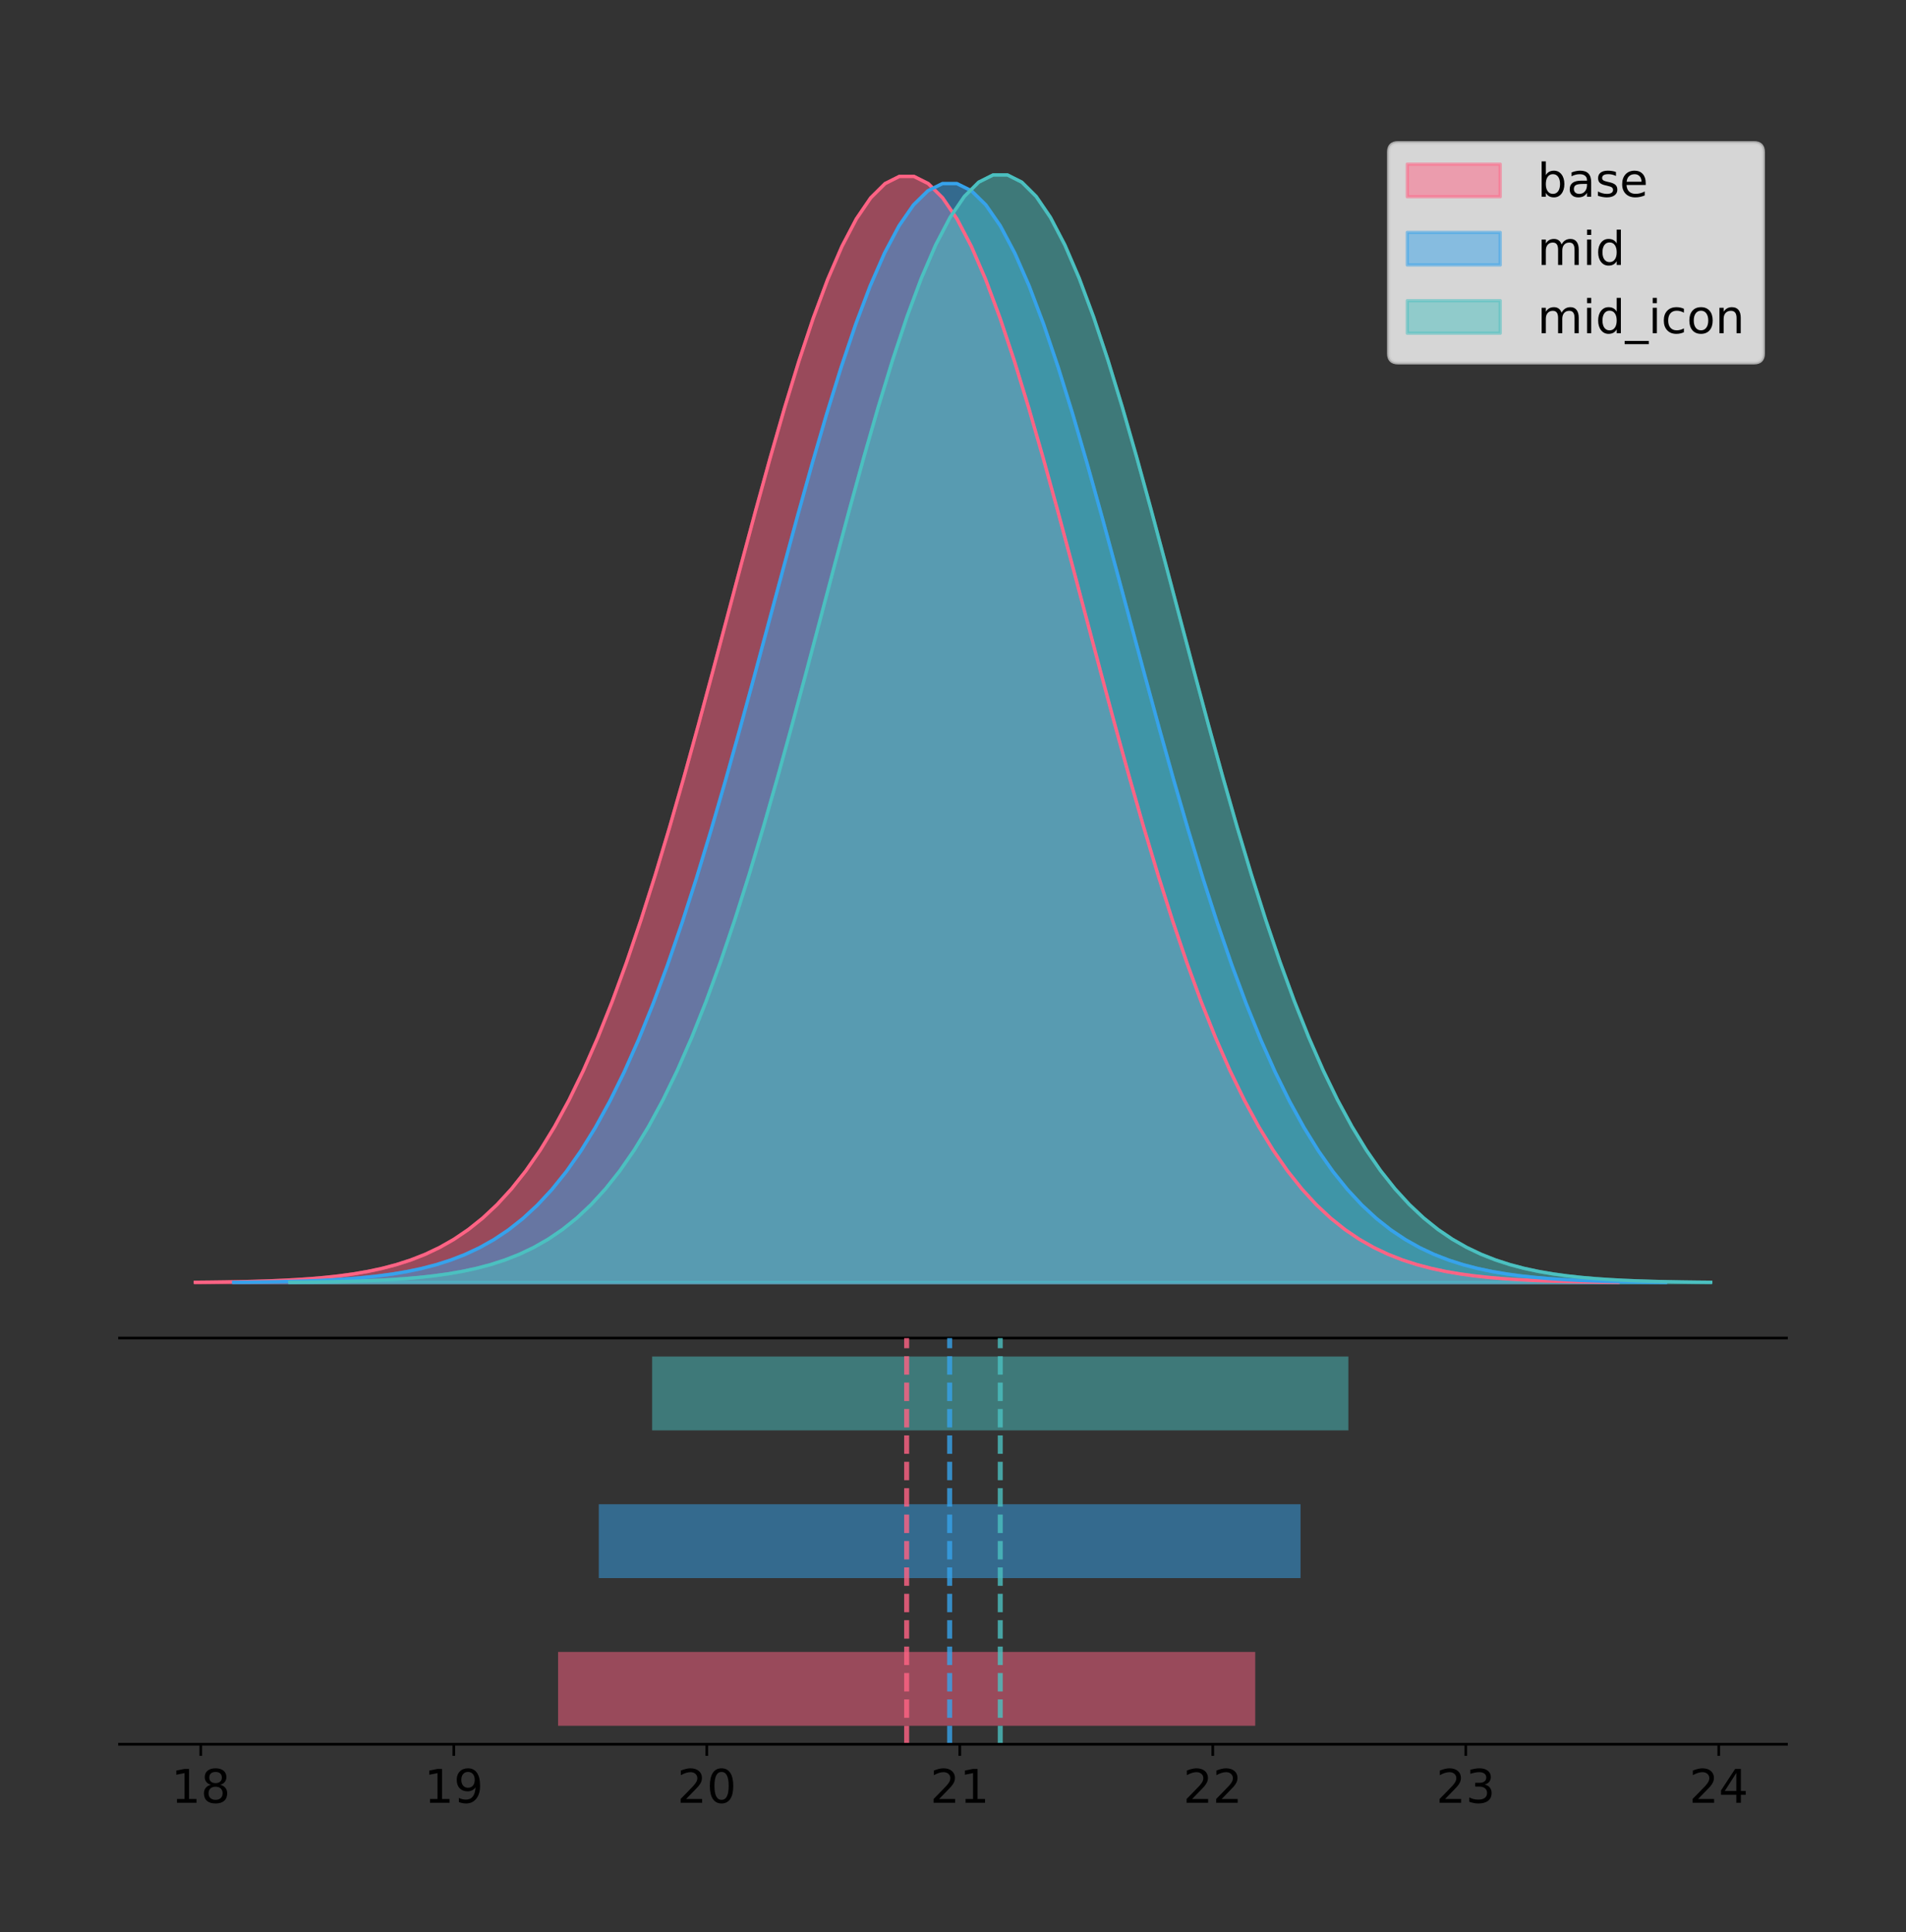 <?xml version="1.0" encoding="utf-8" standalone="no"?>
<!DOCTYPE svg PUBLIC "-//W3C//DTD SVG 1.1//EN"
  "http://www.w3.org/Graphics/SVG/1.1/DTD/svg11.dtd">
<!-- Created with matplotlib (https://matplotlib.org/) -->
<svg height="581.789pt" version="1.1" viewBox="0 0 574.2 581.789" width="574.2pt" xmlns="http://www.w3.org/2000/svg" xmlns:xlink="http://www.w3.org/1999/xlink">
 <rect x="0" y="0" width="574.2" height="581.789" fill="#333333" stroke="none"/>
 <defs>
  <style type="text/css">
*{stroke-linecap:butt;stroke-linejoin:round;}
  </style>
 </defs>
 <g id="figure_1">
  <g id="patch_1">
   <path d="M 0 581.789 
L 574.2 581.789 
L 574.2 0 
L 0 0 
z
" style="fill:none;"/>
  </g>
  <g id="axes_1">
   <g id="patch_2">
    <path d="M 36 402.93 
L 538.2 402.93 
L 538.2 36 
L 36 36 
z
" style="fill:none;"/>
   </g>
   <g id="PolyCollection_1">
    <defs>
     <path d="M 58.827 -195.538 
L 58.827 -195.65 
L 63.157 -195.692 
L 67.486 -195.749 
L 71.816 -195.824 
L 76.145 -195.925 
L 80.475 -196.057 
L 84.804 -196.23 
L 89.134 -196.454 
L 93.463 -196.743 
L 97.793 -197.113 
L 102.122 -197.583 
L 106.452 -198.176 
L 110.781 -198.919 
L 115.111 -199.842 
L 119.44 -200.983 
L 123.77 -202.381 
L 128.099 -204.082 
L 132.429 -206.137 
L 136.758 -208.6 
L 141.087 -211.531 
L 145.417 -214.992 
L 149.746 -219.048 
L 154.076 -223.765 
L 158.405 -229.207 
L 162.735 -235.437 
L 167.064 -242.512 
L 171.394 -250.482 
L 175.723 -259.386 
L 180.053 -269.25 
L 184.382 -280.084 
L 188.712 -291.879 
L 193.041 -304.605 
L 197.371 -318.208 
L 201.7 -332.61 
L 206.03 -347.707 
L 210.359 -363.366 
L 214.689 -379.432 
L 219.018 -395.724 
L 223.348 -412.041 
L 227.677 -428.165 
L 232.007 -443.862 
L 236.336 -458.893 
L 240.666 -473.017 
L 244.995 -485.994 
L 249.325 -497.6 
L 253.654 -507.625 
L 257.984 -515.884 
L 262.313 -522.222 
L 266.643 -526.516 
L 270.972 -528.684 
L 275.302 -528.684 
L 279.631 -526.516 
L 283.961 -522.222 
L 288.29 -515.884 
L 292.619 -507.625 
L 296.949 -497.6 
L 301.278 -485.994 
L 305.608 -473.017 
L 309.937 -458.893 
L 314.267 -443.862 
L 318.596 -428.165 
L 322.926 -412.041 
L 327.255 -395.724 
L 331.585 -379.432 
L 335.914 -363.366 
L 340.244 -347.707 
L 344.573 -332.61 
L 348.903 -318.208 
L 353.232 -304.605 
L 357.562 -291.879 
L 361.891 -280.084 
L 366.221 -269.25 
L 370.55 -259.386 
L 374.88 -250.482 
L 379.209 -242.512 
L 383.539 -235.437 
L 387.868 -229.207 
L 392.198 -223.765 
L 396.527 -219.048 
L 400.857 -214.992 
L 405.186 -211.531 
L 409.516 -208.6 
L 413.845 -206.137 
L 418.175 -204.082 
L 422.504 -202.381 
L 426.834 -200.983 
L 431.163 -199.842 
L 435.492 -198.919 
L 439.822 -198.176 
L 444.151 -197.583 
L 448.481 -197.113 
L 452.81 -196.743 
L 457.14 -196.454 
L 461.469 -196.23 
L 465.799 -196.057 
L 470.128 -195.925 
L 474.458 -195.824 
L 478.787 -195.749 
L 483.117 -195.692 
L 487.446 -195.65 
L 487.446 -195.538 
L 487.446 -195.538 
L 483.117 -195.538 
L 478.787 -195.538 
L 474.458 -195.538 
L 470.128 -195.538 
L 465.799 -195.538 
L 461.469 -195.538 
L 457.14 -195.538 
L 452.81 -195.538 
L 448.481 -195.538 
L 444.151 -195.538 
L 439.822 -195.538 
L 435.492 -195.538 
L 431.163 -195.538 
L 426.834 -195.538 
L 422.504 -195.538 
L 418.175 -195.538 
L 413.845 -195.538 
L 409.516 -195.538 
L 405.186 -195.538 
L 400.857 -195.538 
L 396.527 -195.538 
L 392.198 -195.538 
L 387.868 -195.538 
L 383.539 -195.538 
L 379.209 -195.538 
L 374.88 -195.538 
L 370.55 -195.538 
L 366.221 -195.538 
L 361.891 -195.538 
L 357.562 -195.538 
L 353.232 -195.538 
L 348.903 -195.538 
L 344.573 -195.538 
L 340.244 -195.538 
L 335.914 -195.538 
L 331.585 -195.538 
L 327.255 -195.538 
L 322.926 -195.538 
L 318.596 -195.538 
L 314.267 -195.538 
L 309.937 -195.538 
L 305.608 -195.538 
L 301.278 -195.538 
L 296.949 -195.538 
L 292.619 -195.538 
L 288.29 -195.538 
L 283.961 -195.538 
L 279.631 -195.538 
L 275.302 -195.538 
L 270.972 -195.538 
L 266.643 -195.538 
L 262.313 -195.538 
L 257.984 -195.538 
L 253.654 -195.538 
L 249.325 -195.538 
L 244.995 -195.538 
L 240.666 -195.538 
L 236.336 -195.538 
L 232.007 -195.538 
L 227.677 -195.538 
L 223.348 -195.538 
L 219.018 -195.538 
L 214.689 -195.538 
L 210.359 -195.538 
L 206.03 -195.538 
L 201.7 -195.538 
L 197.371 -195.538 
L 193.041 -195.538 
L 188.712 -195.538 
L 184.382 -195.538 
L 180.053 -195.538 
L 175.723 -195.538 
L 171.394 -195.538 
L 167.064 -195.538 
L 162.735 -195.538 
L 158.405 -195.538 
L 154.076 -195.538 
L 149.746 -195.538 
L 145.417 -195.538 
L 141.087 -195.538 
L 136.758 -195.538 
L 132.429 -195.538 
L 128.099 -195.538 
L 123.77 -195.538 
L 119.44 -195.538 
L 115.111 -195.538 
L 110.781 -195.538 
L 106.452 -195.538 
L 102.122 -195.538 
L 97.793 -195.538 
L 93.463 -195.538 
L 89.134 -195.538 
L 84.804 -195.538 
L 80.475 -195.538 
L 76.145 -195.538 
L 71.816 -195.538 
L 67.486 -195.538 
L 63.157 -195.538 
L 58.827 -195.538 
z
" id="m5c821a9def" style="stroke:#ff6384;stroke-opacity:0.5;"/>
    </defs>
    <g clip-path="url(#p253f7baff8)">
     <use style="fill:#ff6384;fill-opacity:0.5;stroke:#ff6384;stroke-opacity:0.5;" x="0" xlink:href="#m5c821a9def" y="581.789"/>
    </g>
   </g>
   <g id="PolyCollection_2">
    <defs>
     <path d="M 70.375 -195.538 
L 70.375 -195.649 
L 74.733 -195.691 
L 79.091 -195.747 
L 83.449 -195.823 
L 87.807 -195.922 
L 92.165 -196.054 
L 96.523 -196.225 
L 100.881 -196.448 
L 105.239 -196.735 
L 109.597 -197.102 
L 113.955 -197.569 
L 118.312 -198.158 
L 122.67 -198.896 
L 127.028 -199.814 
L 131.386 -200.948 
L 135.744 -202.337 
L 140.102 -204.027 
L 144.46 -206.068 
L 148.818 -208.515 
L 153.176 -211.427 
L 157.534 -214.865 
L 161.892 -218.894 
L 166.25 -223.58 
L 170.608 -228.987 
L 174.966 -235.176 
L 179.324 -242.205 
L 183.682 -250.123 
L 188.04 -258.969 
L 192.398 -268.768 
L 196.756 -279.532 
L 201.114 -291.249 
L 205.472 -303.892 
L 209.83 -317.407 
L 214.187 -331.715 
L 218.545 -346.712 
L 222.903 -362.269 
L 227.261 -378.23 
L 231.619 -394.416 
L 235.977 -410.627 
L 240.335 -426.645 
L 244.693 -442.24 
L 249.051 -457.173 
L 253.409 -471.204 
L 257.767 -484.097 
L 262.125 -495.627 
L 266.483 -505.586 
L 270.841 -513.792 
L 275.199 -520.088 
L 279.557 -524.354 
L 283.915 -526.508 
L 288.273 -526.508 
L 292.631 -524.354 
L 296.989 -520.088 
L 301.347 -513.792 
L 305.704 -505.586 
L 310.062 -495.627 
L 314.42 -484.097 
L 318.778 -471.204 
L 323.136 -457.173 
L 327.494 -442.24 
L 331.852 -426.645 
L 336.21 -410.627 
L 340.568 -394.416 
L 344.926 -378.23 
L 349.284 -362.269 
L 353.642 -346.712 
L 358 -331.715 
L 362.358 -317.407 
L 366.716 -303.892 
L 371.074 -291.249 
L 375.432 -279.532 
L 379.79 -268.768 
L 384.148 -258.969 
L 388.506 -250.123 
L 392.864 -242.205 
L 397.222 -235.176 
L 401.579 -228.987 
L 405.937 -223.58 
L 410.295 -218.894 
L 414.653 -214.865 
L 419.011 -211.427 
L 423.369 -208.515 
L 427.727 -206.068 
L 432.085 -204.027 
L 436.443 -202.337 
L 440.801 -200.948 
L 445.159 -199.814 
L 449.517 -198.896 
L 453.875 -198.158 
L 458.233 -197.569 
L 462.591 -197.102 
L 466.949 -196.735 
L 471.307 -196.448 
L 475.665 -196.225 
L 480.023 -196.054 
L 484.381 -195.922 
L 488.739 -195.823 
L 493.097 -195.747 
L 497.454 -195.691 
L 501.812 -195.649 
L 501.812 -195.538 
L 501.812 -195.538 
L 497.454 -195.538 
L 493.097 -195.538 
L 488.739 -195.538 
L 484.381 -195.538 
L 480.023 -195.538 
L 475.665 -195.538 
L 471.307 -195.538 
L 466.949 -195.538 
L 462.591 -195.538 
L 458.233 -195.538 
L 453.875 -195.538 
L 449.517 -195.538 
L 445.159 -195.538 
L 440.801 -195.538 
L 436.443 -195.538 
L 432.085 -195.538 
L 427.727 -195.538 
L 423.369 -195.538 
L 419.011 -195.538 
L 414.653 -195.538 
L 410.295 -195.538 
L 405.937 -195.538 
L 401.579 -195.538 
L 397.222 -195.538 
L 392.864 -195.538 
L 388.506 -195.538 
L 384.148 -195.538 
L 379.79 -195.538 
L 375.432 -195.538 
L 371.074 -195.538 
L 366.716 -195.538 
L 362.358 -195.538 
L 358 -195.538 
L 353.642 -195.538 
L 349.284 -195.538 
L 344.926 -195.538 
L 340.568 -195.538 
L 336.21 -195.538 
L 331.852 -195.538 
L 327.494 -195.538 
L 323.136 -195.538 
L 318.778 -195.538 
L 314.42 -195.538 
L 310.062 -195.538 
L 305.704 -195.538 
L 301.347 -195.538 
L 296.989 -195.538 
L 292.631 -195.538 
L 288.273 -195.538 
L 283.915 -195.538 
L 279.557 -195.538 
L 275.199 -195.538 
L 270.841 -195.538 
L 266.483 -195.538 
L 262.125 -195.538 
L 257.767 -195.538 
L 253.409 -195.538 
L 249.051 -195.538 
L 244.693 -195.538 
L 240.335 -195.538 
L 235.977 -195.538 
L 231.619 -195.538 
L 227.261 -195.538 
L 222.903 -195.538 
L 218.545 -195.538 
L 214.187 -195.538 
L 209.83 -195.538 
L 205.472 -195.538 
L 201.114 -195.538 
L 196.756 -195.538 
L 192.398 -195.538 
L 188.04 -195.538 
L 183.682 -195.538 
L 179.324 -195.538 
L 174.966 -195.538 
L 170.608 -195.538 
L 166.25 -195.538 
L 161.892 -195.538 
L 157.534 -195.538 
L 153.176 -195.538 
L 148.818 -195.538 
L 144.46 -195.538 
L 140.102 -195.538 
L 135.744 -195.538 
L 131.386 -195.538 
L 127.028 -195.538 
L 122.67 -195.538 
L 118.312 -195.538 
L 113.955 -195.538 
L 109.597 -195.538 
L 105.239 -195.538 
L 100.881 -195.538 
L 96.523 -195.538 
L 92.165 -195.538 
L 87.807 -195.538 
L 83.449 -195.538 
L 79.091 -195.538 
L 74.733 -195.538 
L 70.375 -195.538 
z
" id="ma03dba1e8d" style="stroke:#36a2eb;stroke-opacity:0.5;"/>
    </defs>
    <g clip-path="url(#p253f7baff8)">
     <use style="fill:#36a2eb;fill-opacity:0.5;stroke:#36a2eb;stroke-opacity:0.5;" x="0" xlink:href="#ma03dba1e8d" y="581.789"/>
    </g>
   </g>
   <g id="PolyCollection_3">
    <defs>
     <path d="M 87.301 -195.538 
L 87.301 -195.65 
L 91.625 -195.692 
L 95.949 -195.749 
L 100.273 -195.825 
L 104.597 -195.925 
L 108.921 -196.058 
L 113.245 -196.23 
L 117.569 -196.455 
L 121.893 -196.744 
L 126.217 -197.115 
L 130.541 -197.585 
L 134.865 -198.179 
L 139.189 -198.923 
L 143.513 -199.848 
L 147.837 -200.99 
L 152.161 -202.39 
L 156.485 -204.093 
L 160.809 -206.151 
L 165.133 -208.617 
L 169.457 -211.552 
L 173.781 -215.017 
L 178.104 -219.078 
L 182.428 -223.801 
L 186.752 -229.25 
L 191.076 -235.488 
L 195.4 -242.572 
L 199.724 -250.552 
L 204.048 -259.468 
L 208.372 -269.344 
L 212.696 -280.192 
L 217.02 -292.002 
L 221.344 -304.744 
L 225.668 -318.365 
L 229.992 -332.786 
L 234.316 -347.901 
L 238.64 -363.58 
L 242.964 -379.667 
L 247.288 -395.98 
L 251.612 -412.318 
L 255.936 -428.462 
L 260.26 -444.18 
L 264.584 -459.23 
L 268.907 -473.372 
L 273.231 -486.366 
L 277.555 -497.987 
L 281.879 -508.025 
L 286.203 -516.294 
L 290.527 -522.64 
L 294.851 -526.94 
L 299.175 -529.111 
L 303.499 -529.111 
L 307.823 -526.94 
L 312.147 -522.64 
L 316.471 -516.294 
L 320.795 -508.025 
L 325.119 -497.987 
L 329.443 -486.366 
L 333.767 -473.372 
L 338.091 -459.23 
L 342.415 -444.18 
L 346.739 -428.462 
L 351.063 -412.318 
L 355.387 -395.98 
L 359.71 -379.667 
L 364.034 -363.58 
L 368.358 -347.901 
L 372.682 -332.786 
L 377.006 -318.365 
L 381.33 -304.744 
L 385.654 -292.002 
L 389.978 -280.192 
L 394.302 -269.344 
L 398.626 -259.468 
L 402.95 -250.552 
L 407.274 -242.572 
L 411.598 -235.488 
L 415.922 -229.25 
L 420.246 -223.801 
L 424.57 -219.078 
L 428.894 -215.017 
L 433.218 -211.552 
L 437.542 -208.617 
L 441.866 -206.151 
L 446.189 -204.093 
L 450.513 -202.39 
L 454.837 -200.99 
L 459.161 -199.848 
L 463.485 -198.923 
L 467.809 -198.179 
L 472.133 -197.585 
L 476.457 -197.115 
L 480.781 -196.744 
L 485.105 -196.455 
L 489.429 -196.23 
L 493.753 -196.058 
L 498.077 -195.925 
L 502.401 -195.825 
L 506.725 -195.749 
L 511.049 -195.692 
L 515.373 -195.65 
L 515.373 -195.538 
L 515.373 -195.538 
L 511.049 -195.538 
L 506.725 -195.538 
L 502.401 -195.538 
L 498.077 -195.538 
L 493.753 -195.538 
L 489.429 -195.538 
L 485.105 -195.538 
L 480.781 -195.538 
L 476.457 -195.538 
L 472.133 -195.538 
L 467.809 -195.538 
L 463.485 -195.538 
L 459.161 -195.538 
L 454.837 -195.538 
L 450.513 -195.538 
L 446.189 -195.538 
L 441.866 -195.538 
L 437.542 -195.538 
L 433.218 -195.538 
L 428.894 -195.538 
L 424.57 -195.538 
L 420.246 -195.538 
L 415.922 -195.538 
L 411.598 -195.538 
L 407.274 -195.538 
L 402.95 -195.538 
L 398.626 -195.538 
L 394.302 -195.538 
L 389.978 -195.538 
L 385.654 -195.538 
L 381.33 -195.538 
L 377.006 -195.538 
L 372.682 -195.538 
L 368.358 -195.538 
L 364.034 -195.538 
L 359.71 -195.538 
L 355.387 -195.538 
L 351.063 -195.538 
L 346.739 -195.538 
L 342.415 -195.538 
L 338.091 -195.538 
L 333.767 -195.538 
L 329.443 -195.538 
L 325.119 -195.538 
L 320.795 -195.538 
L 316.471 -195.538 
L 312.147 -195.538 
L 307.823 -195.538 
L 303.499 -195.538 
L 299.175 -195.538 
L 294.851 -195.538 
L 290.527 -195.538 
L 286.203 -195.538 
L 281.879 -195.538 
L 277.555 -195.538 
L 273.231 -195.538 
L 268.907 -195.538 
L 264.584 -195.538 
L 260.26 -195.538 
L 255.936 -195.538 
L 251.612 -195.538 
L 247.288 -195.538 
L 242.964 -195.538 
L 238.64 -195.538 
L 234.316 -195.538 
L 229.992 -195.538 
L 225.668 -195.538 
L 221.344 -195.538 
L 217.02 -195.538 
L 212.696 -195.538 
L 208.372 -195.538 
L 204.048 -195.538 
L 199.724 -195.538 
L 195.4 -195.538 
L 191.076 -195.538 
L 186.752 -195.538 
L 182.428 -195.538 
L 178.104 -195.538 
L 173.781 -195.538 
L 169.457 -195.538 
L 165.133 -195.538 
L 160.809 -195.538 
L 156.485 -195.538 
L 152.161 -195.538 
L 147.837 -195.538 
L 143.513 -195.538 
L 139.189 -195.538 
L 134.865 -195.538 
L 130.541 -195.538 
L 126.217 -195.538 
L 121.893 -195.538 
L 117.569 -195.538 
L 113.245 -195.538 
L 108.921 -195.538 
L 104.597 -195.538 
L 100.273 -195.538 
L 95.949 -195.538 
L 91.625 -195.538 
L 87.301 -195.538 
z
" id="m89efd9b42a" style="stroke:#4bc0c0;stroke-opacity:0.5;"/>
    </defs>
    <g clip-path="url(#p253f7baff8)">
     <use style="fill:#4bc0c0;fill-opacity:0.5;stroke:#4bc0c0;stroke-opacity:0.5;" x="0" xlink:href="#m89efd9b42a" y="581.789"/>
    </g>
   </g>
   <g id="line2d_1">
    <path clip-path="url(#p253f7baff8)" d="M 58.827 386.14 
L 63.157 386.097 
L 67.486 386.041 
L 71.816 385.965 
L 76.145 385.865 
L 80.475 385.732 
L 84.804 385.56 
L 89.134 385.336 
L 93.463 385.047 
L 97.793 384.677 
L 102.122 384.207 
L 106.452 383.614 
L 110.781 382.871 
L 115.111 381.947 
L 119.44 380.806 
L 123.77 379.408 
L 128.099 377.707 
L 132.429 375.652 
L 136.758 373.189 
L 141.087 370.258 
L 145.417 366.797 
L 149.746 362.741 
L 154.076 358.025 
L 158.405 352.583 
L 162.735 346.352 
L 167.064 339.277 
L 171.394 331.307 
L 175.723 322.403 
L 180.053 312.539 
L 184.382 301.706 
L 188.712 289.911 
L 193.041 277.184 
L 197.371 263.581 
L 201.7 249.179 
L 206.03 234.083 
L 210.359 218.424 
L 214.689 202.358 
L 219.018 186.066 
L 223.348 169.748 
L 227.677 153.625 
L 232.007 137.927 
L 236.336 122.896 
L 240.666 108.773 
L 244.995 95.795 
L 249.325 84.189 
L 253.654 74.164 
L 257.984 65.905 
L 262.313 59.568 
L 266.643 55.273 
L 270.972 53.105 
L 275.302 53.105 
L 279.631 55.273 
L 283.961 59.568 
L 288.29 65.905 
L 292.619 74.164 
L 296.949 84.189 
L 301.278 95.795 
L 305.608 108.773 
L 309.937 122.896 
L 314.267 137.927 
L 318.596 153.625 
L 322.926 169.748 
L 327.255 186.066 
L 331.585 202.358 
L 335.914 218.424 
L 340.244 234.083 
L 344.573 249.179 
L 348.903 263.581 
L 353.232 277.184 
L 357.562 289.911 
L 361.891 301.706 
L 366.221 312.539 
L 370.55 322.403 
L 374.88 331.307 
L 379.209 339.277 
L 383.539 346.352 
L 387.868 352.583 
L 392.198 358.025 
L 396.527 362.741 
L 400.857 366.797 
L 405.186 370.258 
L 409.516 373.189 
L 413.845 375.652 
L 418.175 377.707 
L 422.504 379.408 
L 426.834 380.806 
L 431.163 381.947 
L 435.492 382.871 
L 439.822 383.614 
L 444.151 384.207 
L 448.481 384.677 
L 452.81 385.047 
L 457.14 385.336 
L 461.469 385.56 
L 465.799 385.732 
L 470.128 385.865 
L 474.458 385.965 
L 478.787 386.041 
L 483.117 386.097 
L 487.446 386.14 
" style="fill:none;stroke:#ff6384;stroke-linecap:square;"/>
   </g>
   <g id="line2d_2">
    <path clip-path="url(#p253f7baff8)" d="M 70.375 386.14 
L 74.733 386.098 
L 79.091 386.042 
L 83.449 385.967 
L 87.807 385.867 
L 92.165 385.736 
L 96.523 385.564 
L 100.881 385.342 
L 105.239 385.054 
L 109.597 384.687 
L 113.955 384.22 
L 118.312 383.631 
L 122.67 382.893 
L 127.028 381.975 
L 131.386 380.842 
L 135.744 379.453 
L 140.102 377.763 
L 144.46 375.721 
L 148.818 373.274 
L 153.176 370.363 
L 157.534 366.924 
L 161.892 362.895 
L 166.25 358.209 
L 170.608 352.803 
L 174.966 346.613 
L 179.324 339.584 
L 183.682 331.666 
L 188.04 322.82 
L 192.398 313.021 
L 196.756 302.258 
L 201.114 290.54 
L 205.472 277.897 
L 209.83 264.382 
L 214.187 250.074 
L 218.545 235.077 
L 222.903 219.52 
L 227.261 203.559 
L 231.619 187.373 
L 235.977 171.162 
L 240.335 155.144 
L 244.693 139.55 
L 249.051 124.616 
L 253.409 110.586 
L 257.767 97.692 
L 262.125 86.162 
L 266.483 76.203 
L 270.841 67.998 
L 275.199 61.702 
L 279.557 57.435 
L 283.915 55.281 
L 288.273 55.281 
L 292.631 57.435 
L 296.989 61.702 
L 301.347 67.998 
L 305.704 76.203 
L 310.062 86.162 
L 314.42 97.692 
L 318.778 110.586 
L 323.136 124.616 
L 327.494 139.55 
L 331.852 155.144 
L 336.21 171.162 
L 340.568 187.373 
L 344.926 203.559 
L 349.284 219.52 
L 353.642 235.077 
L 358 250.074 
L 362.358 264.382 
L 366.716 277.897 
L 371.074 290.54 
L 375.432 302.258 
L 379.79 313.021 
L 384.148 322.82 
L 388.506 331.666 
L 392.864 339.584 
L 397.222 346.613 
L 401.579 352.803 
L 405.937 358.209 
L 410.295 362.895 
L 414.653 366.924 
L 419.011 370.363 
L 423.369 373.274 
L 427.727 375.721 
L 432.085 377.763 
L 436.443 379.453 
L 440.801 380.842 
L 445.159 381.975 
L 449.517 382.893 
L 453.875 383.631 
L 458.233 384.22 
L 462.591 384.687 
L 466.949 385.054 
L 471.307 385.342 
L 475.665 385.564 
L 480.023 385.736 
L 484.381 385.867 
L 488.739 385.967 
L 493.097 386.042 
L 497.454 386.098 
L 501.812 386.14 
" style="fill:none;stroke:#36a2eb;stroke-linecap:square;"/>
   </g>
   <g id="line2d_3">
    <path clip-path="url(#p253f7baff8)" d="M 87.301 386.139 
L 91.625 386.097 
L 95.949 386.04 
L 100.273 385.965 
L 104.597 385.864 
L 108.921 385.732 
L 113.245 385.559 
L 117.569 385.334 
L 121.893 385.045 
L 126.217 384.675 
L 130.541 384.204 
L 134.865 383.61 
L 139.189 382.867 
L 143.513 381.941 
L 147.837 380.799 
L 152.161 379.399 
L 156.485 377.696 
L 160.809 375.639 
L 165.133 373.172 
L 169.457 370.238 
L 173.781 366.772 
L 178.104 362.711 
L 182.428 357.989 
L 186.752 352.539 
L 191.076 346.301 
L 195.4 339.217 
L 199.724 331.237 
L 204.048 322.322 
L 208.372 312.445 
L 212.696 301.597 
L 217.02 289.787 
L 221.344 277.045 
L 225.668 263.424 
L 229.992 249.004 
L 234.316 233.888 
L 238.64 218.209 
L 242.964 202.123 
L 247.288 185.809 
L 251.612 169.471 
L 255.936 153.327 
L 260.26 137.61 
L 264.584 122.559 
L 268.907 108.418 
L 273.231 95.423 
L 277.555 83.803 
L 281.879 73.765 
L 286.203 65.495 
L 290.527 59.15 
L 294.851 54.85 
L 299.175 52.679 
L 303.499 52.679 
L 307.823 54.85 
L 312.147 59.15 
L 316.471 65.495 
L 320.795 73.765 
L 325.119 83.803 
L 329.443 95.423 
L 333.767 108.418 
L 338.091 122.559 
L 342.415 137.61 
L 346.739 153.327 
L 351.063 169.471 
L 355.387 185.809 
L 359.71 202.123 
L 364.034 218.209 
L 368.358 233.888 
L 372.682 249.004 
L 377.006 263.424 
L 381.33 277.045 
L 385.654 289.787 
L 389.978 301.597 
L 394.302 312.445 
L 398.626 322.322 
L 402.95 331.237 
L 407.274 339.217 
L 411.598 346.301 
L 415.922 352.539 
L 420.246 357.989 
L 424.57 362.711 
L 428.894 366.772 
L 433.218 370.238 
L 437.542 373.172 
L 441.866 375.639 
L 446.189 377.696 
L 450.513 379.399 
L 454.837 380.799 
L 459.161 381.941 
L 463.485 382.867 
L 467.809 383.61 
L 472.133 384.204 
L 476.457 384.675 
L 480.781 385.045 
L 485.105 385.334 
L 489.429 385.559 
L 493.753 385.732 
L 498.077 385.864 
L 502.401 385.965 
L 506.725 386.04 
L 511.049 386.097 
L 515.373 386.139 
" style="fill:none;stroke:#4bc0c0;stroke-linecap:square;"/>
   </g>
   <g id="patch_3">
    <path d="M 36 402.93 
L 538.2 402.93 
" style="fill:none;stroke:#000000;stroke-linecap:square;stroke-linejoin:miter;stroke-width:0.8;"/>
   </g>
   <g id="legend_1">
    <g id="patch_4">
     <path d="M 421.16 109.237 
L 528.4 109.237 
Q 531.2 109.237 531.2 106.438 
L 531.2 45.8 
Q 531.2 43 528.4 43 
L 421.16 43 
Q 418.36 43 418.36 45.8 
L 418.36 106.438 
Q 418.36 109.237 421.16 109.237 
z
" style="fill:#ffffff;opacity:0.8;stroke:#cccccc;stroke-linejoin:miter;"/>
    </g>
    <g id="patch_5">
     <path d="M 423.96 59.238 
L 451.96 59.238 
L 451.96 49.438 
L 423.96 49.438 
z
" style="fill:#ff6384;opacity:0.5;stroke:#ff6384;stroke-linejoin:miter;"/>
    </g>
    <g id="text_1">
     <!-- base -->
     <defs>
      <path d="M 48.688 27.297 
Q 48.688 37.203 44.609 42.844 
Q 40.531 48.484 33.406 48.484 
Q 26.266 48.484 22.188 42.844 
Q 18.109 37.203 18.109 27.297 
Q 18.109 17.391 22.188 11.75 
Q 26.266 6.109 33.406 6.109 
Q 40.531 6.109 44.609 11.75 
Q 48.688 17.391 48.688 27.297 
z
M 18.109 46.391 
Q 20.953 51.266 25.266 53.625 
Q 29.594 56 35.594 56 
Q 45.562 56 51.781 48.094 
Q 58.016 40.188 58.016 27.297 
Q 58.016 14.406 51.781 6.484 
Q 45.562 -1.422 35.594 -1.422 
Q 29.594 -1.422 25.266 0.953 
Q 20.953 3.328 18.109 8.203 
L 18.109 0 
L 9.078 0 
L 9.078 75.984 
L 18.109 75.984 
z
" id="DejaVuSans-98"/>
      <path d="M 34.281 27.484 
Q 23.391 27.484 19.188 25 
Q 14.984 22.516 14.984 16.5 
Q 14.984 11.719 18.141 8.906 
Q 21.297 6.109 26.703 6.109 
Q 34.188 6.109 38.703 11.406 
Q 43.219 16.703 43.219 25.484 
L 43.219 27.484 
z
M 52.203 31.203 
L 52.203 0 
L 43.219 0 
L 43.219 8.297 
Q 40.141 3.328 35.547 0.953 
Q 30.953 -1.422 24.312 -1.422 
Q 15.922 -1.422 10.953 3.297 
Q 6 8.016 6 15.922 
Q 6 25.141 12.172 29.828 
Q 18.359 34.516 30.609 34.516 
L 43.219 34.516 
L 43.219 35.406 
Q 43.219 41.609 39.141 45 
Q 35.062 48.391 27.688 48.391 
Q 23 48.391 18.547 47.266 
Q 14.109 46.141 10.016 43.891 
L 10.016 52.203 
Q 14.938 54.109 19.578 55.047 
Q 24.219 56 28.609 56 
Q 40.484 56 46.344 49.844 
Q 52.203 43.703 52.203 31.203 
z
" id="DejaVuSans-97"/>
      <path d="M 44.281 53.078 
L 44.281 44.578 
Q 40.484 46.531 36.375 47.5 
Q 32.281 48.484 27.875 48.484 
Q 21.188 48.484 17.844 46.438 
Q 14.5 44.391 14.5 40.281 
Q 14.5 37.156 16.891 35.375 
Q 19.281 33.594 26.516 31.984 
L 29.594 31.297 
Q 39.156 29.25 43.188 25.516 
Q 47.219 21.781 47.219 15.094 
Q 47.219 7.469 41.188 3.016 
Q 35.156 -1.422 24.609 -1.422 
Q 20.219 -1.422 15.453 -0.562 
Q 10.688 0.297 5.422 2 
L 5.422 11.281 
Q 10.406 8.688 15.234 7.391 
Q 20.062 6.109 24.812 6.109 
Q 31.156 6.109 34.562 8.281 
Q 37.984 10.453 37.984 14.406 
Q 37.984 18.062 35.516 20.016 
Q 33.062 21.969 24.703 23.781 
L 21.578 24.516 
Q 13.234 26.266 9.516 29.906 
Q 5.812 33.547 5.812 39.891 
Q 5.812 47.609 11.281 51.797 
Q 16.75 56 26.812 56 
Q 31.781 56 36.172 55.266 
Q 40.578 54.547 44.281 53.078 
z
" id="DejaVuSans-115"/>
      <path d="M 56.203 29.594 
L 56.203 25.203 
L 14.891 25.203 
Q 15.484 15.922 20.484 11.062 
Q 25.484 6.203 34.422 6.203 
Q 39.594 6.203 44.453 7.469 
Q 49.312 8.734 54.109 11.281 
L 54.109 2.781 
Q 49.266 0.734 44.188 -0.344 
Q 39.109 -1.422 33.891 -1.422 
Q 20.797 -1.422 13.156 6.188 
Q 5.516 13.812 5.516 26.812 
Q 5.516 40.234 12.766 48.109 
Q 20.016 56 32.328 56 
Q 43.359 56 49.781 48.891 
Q 56.203 41.797 56.203 29.594 
z
M 47.219 32.234 
Q 47.125 39.594 43.094 43.984 
Q 39.062 48.391 32.422 48.391 
Q 24.906 48.391 20.391 44.141 
Q 15.875 39.891 15.188 32.172 
z
" id="DejaVuSans-101"/>
     </defs>
     <g transform="translate(463.16 59.238)scale(0.14 -0.14)">
      <use xlink:href="#DejaVuSans-98"/>
      <use x="63.477" xlink:href="#DejaVuSans-97"/>
      <use x="124.756" xlink:href="#DejaVuSans-115"/>
      <use x="176.855" xlink:href="#DejaVuSans-101"/>
     </g>
    </g>
    <g id="patch_6">
     <path d="M 423.96 79.787 
L 451.96 79.787 
L 451.96 69.987 
L 423.96 69.987 
z
" style="fill:#36a2eb;opacity:0.5;stroke:#36a2eb;stroke-linejoin:miter;"/>
    </g>
    <g id="text_2">
     <!-- mid -->
     <defs>
      <path d="M 52 44.188 
Q 55.375 50.25 60.062 53.125 
Q 64.75 56 71.094 56 
Q 79.641 56 84.281 50.016 
Q 88.922 44.047 88.922 33.016 
L 88.922 0 
L 79.891 0 
L 79.891 32.719 
Q 79.891 40.578 77.094 44.375 
Q 74.312 48.188 68.609 48.188 
Q 61.625 48.188 57.562 43.547 
Q 53.516 38.922 53.516 30.906 
L 53.516 0 
L 44.484 0 
L 44.484 32.719 
Q 44.484 40.625 41.703 44.406 
Q 38.922 48.188 33.109 48.188 
Q 26.219 48.188 22.156 43.531 
Q 18.109 38.875 18.109 30.906 
L 18.109 0 
L 9.078 0 
L 9.078 54.688 
L 18.109 54.688 
L 18.109 46.188 
Q 21.188 51.219 25.484 53.609 
Q 29.781 56 35.688 56 
Q 41.656 56 45.828 52.969 
Q 50 49.953 52 44.188 
z
" id="DejaVuSans-109"/>
      <path d="M 9.422 54.688 
L 18.406 54.688 
L 18.406 0 
L 9.422 0 
z
M 9.422 75.984 
L 18.406 75.984 
L 18.406 64.594 
L 9.422 64.594 
z
" id="DejaVuSans-105"/>
      <path d="M 45.406 46.391 
L 45.406 75.984 
L 54.391 75.984 
L 54.391 0 
L 45.406 0 
L 45.406 8.203 
Q 42.578 3.328 38.25 0.953 
Q 33.938 -1.422 27.875 -1.422 
Q 17.969 -1.422 11.734 6.484 
Q 5.516 14.406 5.516 27.297 
Q 5.516 40.188 11.734 48.094 
Q 17.969 56 27.875 56 
Q 33.938 56 38.25 53.625 
Q 42.578 51.266 45.406 46.391 
z
M 14.797 27.297 
Q 14.797 17.391 18.875 11.75 
Q 22.953 6.109 30.078 6.109 
Q 37.203 6.109 41.297 11.75 
Q 45.406 17.391 45.406 27.297 
Q 45.406 37.203 41.297 42.844 
Q 37.203 48.484 30.078 48.484 
Q 22.953 48.484 18.875 42.844 
Q 14.797 37.203 14.797 27.297 
z
" id="DejaVuSans-100"/>
     </defs>
     <g transform="translate(463.16 79.787)scale(0.14 -0.14)">
      <use xlink:href="#DejaVuSans-109"/>
      <use x="97.412" xlink:href="#DejaVuSans-105"/>
      <use x="125.195" xlink:href="#DejaVuSans-100"/>
     </g>
    </g>
    <g id="patch_7">
     <path d="M 423.96 100.337 
L 451.96 100.337 
L 451.96 90.537 
L 423.96 90.537 
z
" style="fill:#4bc0c0;opacity:0.5;stroke:#4bc0c0;stroke-linejoin:miter;"/>
    </g>
    <g id="text_3">
     <!-- mid_icon -->
     <defs>
      <path d="M 50.984 -16.609 
L 50.984 -23.578 
L -0.984 -23.578 
L -0.984 -16.609 
z
" id="DejaVuSans-95"/>
      <path d="M 48.781 52.594 
L 48.781 44.188 
Q 44.969 46.297 41.141 47.344 
Q 37.312 48.391 33.406 48.391 
Q 24.656 48.391 19.812 42.844 
Q 14.984 37.312 14.984 27.297 
Q 14.984 17.281 19.812 11.734 
Q 24.656 6.203 33.406 6.203 
Q 37.312 6.203 41.141 7.25 
Q 44.969 8.297 48.781 10.406 
L 48.781 2.094 
Q 45.016 0.344 40.984 -0.531 
Q 36.969 -1.422 32.422 -1.422 
Q 20.062 -1.422 12.781 6.344 
Q 5.516 14.109 5.516 27.297 
Q 5.516 40.672 12.859 48.328 
Q 20.219 56 33.016 56 
Q 37.156 56 41.109 55.141 
Q 45.062 54.297 48.781 52.594 
z
" id="DejaVuSans-99"/>
      <path d="M 30.609 48.391 
Q 23.391 48.391 19.188 42.75 
Q 14.984 37.109 14.984 27.297 
Q 14.984 17.484 19.156 11.844 
Q 23.344 6.203 30.609 6.203 
Q 37.797 6.203 41.984 11.859 
Q 46.188 17.531 46.188 27.297 
Q 46.188 37.016 41.984 42.703 
Q 37.797 48.391 30.609 48.391 
z
M 30.609 56 
Q 42.328 56 49.016 48.375 
Q 55.719 40.766 55.719 27.297 
Q 55.719 13.875 49.016 6.219 
Q 42.328 -1.422 30.609 -1.422 
Q 18.844 -1.422 12.172 6.219 
Q 5.516 13.875 5.516 27.297 
Q 5.516 40.766 12.172 48.375 
Q 18.844 56 30.609 56 
z
" id="DejaVuSans-111"/>
      <path d="M 54.891 33.016 
L 54.891 0 
L 45.906 0 
L 45.906 32.719 
Q 45.906 40.484 42.875 44.328 
Q 39.844 48.188 33.797 48.188 
Q 26.516 48.188 22.312 43.547 
Q 18.109 38.922 18.109 30.906 
L 18.109 0 
L 9.078 0 
L 9.078 54.688 
L 18.109 54.688 
L 18.109 46.188 
Q 21.344 51.125 25.703 53.562 
Q 30.078 56 35.797 56 
Q 45.219 56 50.047 50.172 
Q 54.891 44.344 54.891 33.016 
z
" id="DejaVuSans-110"/>
     </defs>
     <g transform="translate(463.16 100.337)scale(0.14 -0.14)">
      <use xlink:href="#DejaVuSans-109"/>
      <use x="97.412" xlink:href="#DejaVuSans-105"/>
      <use x="125.195" xlink:href="#DejaVuSans-100"/>
      <use x="188.672" xlink:href="#DejaVuSans-95"/>
      <use x="238.672" xlink:href="#DejaVuSans-105"/>
      <use x="266.455" xlink:href="#DejaVuSans-99"/>
      <use x="321.436" xlink:href="#DejaVuSans-111"/>
      <use x="382.617" xlink:href="#DejaVuSans-110"/>
     </g>
    </g>
   </g>
  </g>
  <g id="axes_2">
   <g id="patch_8">
    <path d="M 36 525.24 
L 538.2 525.24 
L 538.2 402.93 
L 36 402.93 
z
" style="fill:none;"/>
   </g>
   <g id="patch_9">
    <path clip-path="url(#p745348b6a9)" d="M 168.125 519.68 
L 378.148 519.68 
L 378.148 497.442 
L 168.125 497.442 
z
" style="fill:#ff6384;opacity:0.5;"/>
   </g>
   <g id="patch_10">
    <path clip-path="url(#p745348b6a9)" d="M 180.392 475.204 
L 391.796 475.204 
L 391.796 452.966 
L 180.392 452.966 
z
" style="fill:#36a2eb;opacity:0.5;"/>
   </g>
   <g id="patch_11">
    <path clip-path="url(#p745348b6a9)" d="M 196.46 430.728 
L 406.215 430.728 
L 406.215 408.49 
L 196.46 408.49 
z
" style="fill:#4bc0c0;opacity:0.5;"/>
   </g>
   <g id="matplotlib.axis_1">
    <g id="xtick_1">
     <g id="line2d_4">
      <defs>
       <path d="M 0 0 
L 0 3.5 
" id="m5429e9fc98" style="stroke:#000000;stroke-width:0.8;"/>
      </defs>
      <g>
       <use style="stroke:#000000;stroke-width:0.8;" x="60.491" xlink:href="#m5429e9fc98" y="525.24"/>
      </g>
     </g>
     <g id="text_4">
      <!-- 18 -->
      <defs>
       <path d="M 12.406 8.297 
L 28.516 8.297 
L 28.516 63.922 
L 10.984 60.406 
L 10.984 69.391 
L 28.422 72.906 
L 38.281 72.906 
L 38.281 8.297 
L 54.391 8.297 
L 54.391 0 
L 12.406 0 
z
" id="DejaVuSans-49"/>
       <path d="M 31.781 34.625 
Q 24.75 34.625 20.719 30.859 
Q 16.703 27.094 16.703 20.516 
Q 16.703 13.922 20.719 10.156 
Q 24.75 6.391 31.781 6.391 
Q 38.812 6.391 42.859 10.172 
Q 46.922 13.969 46.922 20.516 
Q 46.922 27.094 42.891 30.859 
Q 38.875 34.625 31.781 34.625 
z
M 21.922 38.812 
Q 15.578 40.375 12.031 44.719 
Q 8.5 49.078 8.5 55.328 
Q 8.5 64.062 14.719 69.141 
Q 20.953 74.219 31.781 74.219 
Q 42.672 74.219 48.875 69.141 
Q 55.078 64.062 55.078 55.328 
Q 55.078 49.078 51.531 44.719 
Q 48 40.375 41.703 38.812 
Q 48.828 37.156 52.797 32.312 
Q 56.781 27.484 56.781 20.516 
Q 56.781 9.906 50.312 4.234 
Q 43.844 -1.422 31.781 -1.422 
Q 19.734 -1.422 13.25 4.234 
Q 6.781 9.906 6.781 20.516 
Q 6.781 27.484 10.781 32.312 
Q 14.797 37.156 21.922 38.812 
z
M 18.312 54.391 
Q 18.312 48.734 21.844 45.562 
Q 25.391 42.391 31.781 42.391 
Q 38.141 42.391 41.719 45.562 
Q 45.312 48.734 45.312 54.391 
Q 45.312 60.062 41.719 63.234 
Q 38.141 66.406 31.781 66.406 
Q 25.391 66.406 21.844 63.234 
Q 18.312 60.062 18.312 54.391 
z
" id="DejaVuSans-56"/>
      </defs>
      <g transform="translate(51.584 542.878)scale(0.14 -0.14)">
       <use xlink:href="#DejaVuSans-49"/>
       <use x="63.623" xlink:href="#DejaVuSans-56"/>
      </g>
     </g>
    </g>
    <g id="xtick_2">
     <g id="line2d_5">
      <g>
       <use style="stroke:#000000;stroke-width:0.8;" x="136.708" xlink:href="#m5429e9fc98" y="525.24"/>
      </g>
     </g>
     <g id="text_5">
      <!-- 19 -->
      <defs>
       <path d="M 10.984 1.516 
L 10.984 10.5 
Q 14.703 8.734 18.5 7.812 
Q 22.312 6.891 25.984 6.891 
Q 35.75 6.891 40.891 13.453 
Q 46.047 20.016 46.781 33.406 
Q 43.953 29.203 39.594 26.953 
Q 35.25 24.703 29.984 24.703 
Q 19.047 24.703 12.672 31.312 
Q 6.297 37.938 6.297 49.422 
Q 6.297 60.641 12.938 67.422 
Q 19.578 74.219 30.609 74.219 
Q 43.266 74.219 49.922 64.516 
Q 56.594 54.828 56.594 36.375 
Q 56.594 19.141 48.406 8.859 
Q 40.234 -1.422 26.422 -1.422 
Q 22.703 -1.422 18.891 -0.688 
Q 15.094 0.047 10.984 1.516 
z
M 30.609 32.422 
Q 37.25 32.422 41.125 36.953 
Q 45.016 41.5 45.016 49.422 
Q 45.016 57.281 41.125 61.844 
Q 37.25 66.406 30.609 66.406 
Q 23.969 66.406 20.094 61.844 
Q 16.219 57.281 16.219 49.422 
Q 16.219 41.5 20.094 36.953 
Q 23.969 32.422 30.609 32.422 
z
" id="DejaVuSans-57"/>
      </defs>
      <g transform="translate(127.801 542.878)scale(0.14 -0.14)">
       <use xlink:href="#DejaVuSans-49"/>
       <use x="63.623" xlink:href="#DejaVuSans-57"/>
      </g>
     </g>
    </g>
    <g id="xtick_3">
     <g id="line2d_6">
      <g>
       <use style="stroke:#000000;stroke-width:0.8;" x="212.925" xlink:href="#m5429e9fc98" y="525.24"/>
      </g>
     </g>
     <g id="text_6">
      <!-- 20 -->
      <defs>
       <path d="M 19.188 8.297 
L 53.609 8.297 
L 53.609 0 
L 7.328 0 
L 7.328 8.297 
Q 12.938 14.109 22.625 23.891 
Q 32.328 33.688 34.812 36.531 
Q 39.547 41.844 41.422 45.531 
Q 43.312 49.219 43.312 52.781 
Q 43.312 58.594 39.234 62.25 
Q 35.156 65.922 28.609 65.922 
Q 23.969 65.922 18.812 64.312 
Q 13.672 62.703 7.812 59.422 
L 7.812 69.391 
Q 13.766 71.781 18.938 73 
Q 24.125 74.219 28.422 74.219 
Q 39.75 74.219 46.484 68.547 
Q 53.219 62.891 53.219 53.422 
Q 53.219 48.922 51.531 44.891 
Q 49.859 40.875 45.406 35.406 
Q 44.188 33.984 37.641 27.219 
Q 31.109 20.453 19.188 8.297 
z
" id="DejaVuSans-50"/>
       <path d="M 31.781 66.406 
Q 24.172 66.406 20.328 58.906 
Q 16.5 51.422 16.5 36.375 
Q 16.5 21.391 20.328 13.891 
Q 24.172 6.391 31.781 6.391 
Q 39.453 6.391 43.281 13.891 
Q 47.125 21.391 47.125 36.375 
Q 47.125 51.422 43.281 58.906 
Q 39.453 66.406 31.781 66.406 
z
M 31.781 74.219 
Q 44.047 74.219 50.516 64.516 
Q 56.984 54.828 56.984 36.375 
Q 56.984 17.969 50.516 8.266 
Q 44.047 -1.422 31.781 -1.422 
Q 19.531 -1.422 13.062 8.266 
Q 6.594 17.969 6.594 36.375 
Q 6.594 54.828 13.062 64.516 
Q 19.531 74.219 31.781 74.219 
z
" id="DejaVuSans-48"/>
      </defs>
      <g transform="translate(204.018 542.878)scale(0.14 -0.14)">
       <use xlink:href="#DejaVuSans-50"/>
       <use x="63.623" xlink:href="#DejaVuSans-48"/>
      </g>
     </g>
    </g>
    <g id="xtick_4">
     <g id="line2d_7">
      <g>
       <use style="stroke:#000000;stroke-width:0.8;" x="289.142" xlink:href="#m5429e9fc98" y="525.24"/>
      </g>
     </g>
     <g id="text_7">
      <!-- 21 -->
      <g transform="translate(280.235 542.878)scale(0.14 -0.14)">
       <use xlink:href="#DejaVuSans-50"/>
       <use x="63.623" xlink:href="#DejaVuSans-49"/>
      </g>
     </g>
    </g>
    <g id="xtick_5">
     <g id="line2d_8">
      <g>
       <use style="stroke:#000000;stroke-width:0.8;" x="365.359" xlink:href="#m5429e9fc98" y="525.24"/>
      </g>
     </g>
     <g id="text_8">
      <!-- 22 -->
      <g transform="translate(356.452 542.878)scale(0.14 -0.14)">
       <use xlink:href="#DejaVuSans-50"/>
       <use x="63.623" xlink:href="#DejaVuSans-50"/>
      </g>
     </g>
    </g>
    <g id="xtick_6">
     <g id="line2d_9">
      <g>
       <use style="stroke:#000000;stroke-width:0.8;" x="441.577" xlink:href="#m5429e9fc98" y="525.24"/>
      </g>
     </g>
     <g id="text_9">
      <!-- 23 -->
      <defs>
       <path d="M 40.578 39.312 
Q 47.656 37.797 51.625 33 
Q 55.609 28.219 55.609 21.188 
Q 55.609 10.406 48.188 4.484 
Q 40.766 -1.422 27.094 -1.422 
Q 22.516 -1.422 17.656 -0.516 
Q 12.797 0.391 7.625 2.203 
L 7.625 11.719 
Q 11.719 9.328 16.594 8.109 
Q 21.484 6.891 26.812 6.891 
Q 36.078 6.891 40.938 10.547 
Q 45.797 14.203 45.797 21.188 
Q 45.797 27.641 41.281 31.266 
Q 36.766 34.906 28.719 34.906 
L 20.219 34.906 
L 20.219 43.016 
L 29.109 43.016 
Q 36.375 43.016 40.234 45.922 
Q 44.094 48.828 44.094 54.297 
Q 44.094 59.906 40.109 62.906 
Q 36.141 65.922 28.719 65.922 
Q 24.656 65.922 20.016 65.031 
Q 15.375 64.156 9.812 62.312 
L 9.812 71.094 
Q 15.438 72.656 20.344 73.438 
Q 25.25 74.219 29.594 74.219 
Q 40.828 74.219 47.359 69.109 
Q 53.906 64.016 53.906 55.328 
Q 53.906 49.266 50.438 45.094 
Q 46.969 40.922 40.578 39.312 
z
" id="DejaVuSans-51"/>
      </defs>
      <g transform="translate(432.669 542.878)scale(0.14 -0.14)">
       <use xlink:href="#DejaVuSans-50"/>
       <use x="63.623" xlink:href="#DejaVuSans-51"/>
      </g>
     </g>
    </g>
    <g id="xtick_7">
     <g id="line2d_10">
      <g>
       <use style="stroke:#000000;stroke-width:0.8;" x="517.794" xlink:href="#m5429e9fc98" y="525.24"/>
      </g>
     </g>
     <g id="text_10">
      <!-- 24 -->
      <defs>
       <path d="M 37.797 64.312 
L 12.891 25.391 
L 37.797 25.391 
z
M 35.203 72.906 
L 47.609 72.906 
L 47.609 25.391 
L 58.016 25.391 
L 58.016 17.188 
L 47.609 17.188 
L 47.609 0 
L 37.797 0 
L 37.797 17.188 
L 4.891 17.188 
L 4.891 26.703 
z
" id="DejaVuSans-52"/>
      </defs>
      <g transform="translate(508.886 542.878)scale(0.14 -0.14)">
       <use xlink:href="#DejaVuSans-50"/>
       <use x="63.623" xlink:href="#DejaVuSans-52"/>
      </g>
     </g>
    </g>
   </g>
   <g id="line2d_11">
    <path clip-path="url(#p745348b6a9)" d="M 273.137 525.24 
L 273.137 402.93 
" style="fill:none;stroke:#ff6384;stroke-dasharray:5.55,2.4;stroke-dashoffset:0;stroke-opacity:0.8;stroke-width:1.5;"/>
   </g>
   <g id="line2d_12">
    <path clip-path="url(#p745348b6a9)" d="M 286.094 525.24 
L 286.094 402.93 
" style="fill:none;stroke:#36a2eb;stroke-dasharray:5.55,2.4;stroke-dashoffset:0;stroke-opacity:0.8;stroke-width:1.5;"/>
   </g>
   <g id="line2d_13">
    <path clip-path="url(#p745348b6a9)" d="M 301.337 525.24 
L 301.337 402.93 
" style="fill:none;stroke:#4bc0c0;stroke-dasharray:5.55,2.4;stroke-dashoffset:0;stroke-opacity:0.8;stroke-width:1.5;"/>
   </g>
   <g id="patch_12">
    <path d="M 36 525.24 
L 538.2 525.24 
" style="fill:none;stroke:#000000;stroke-linecap:square;stroke-linejoin:miter;stroke-width:0.8;"/>
   </g>
  </g>
 </g>
 <defs>
  <clipPath id="p253f7baff8">
   <rect height="366.93" width="502.2" x="36" y="36"/>
  </clipPath>
  <clipPath id="p745348b6a9">
   <rect height="122.31" width="502.2" x="36" y="402.93"/>
  </clipPath>
 </defs>
</svg>
